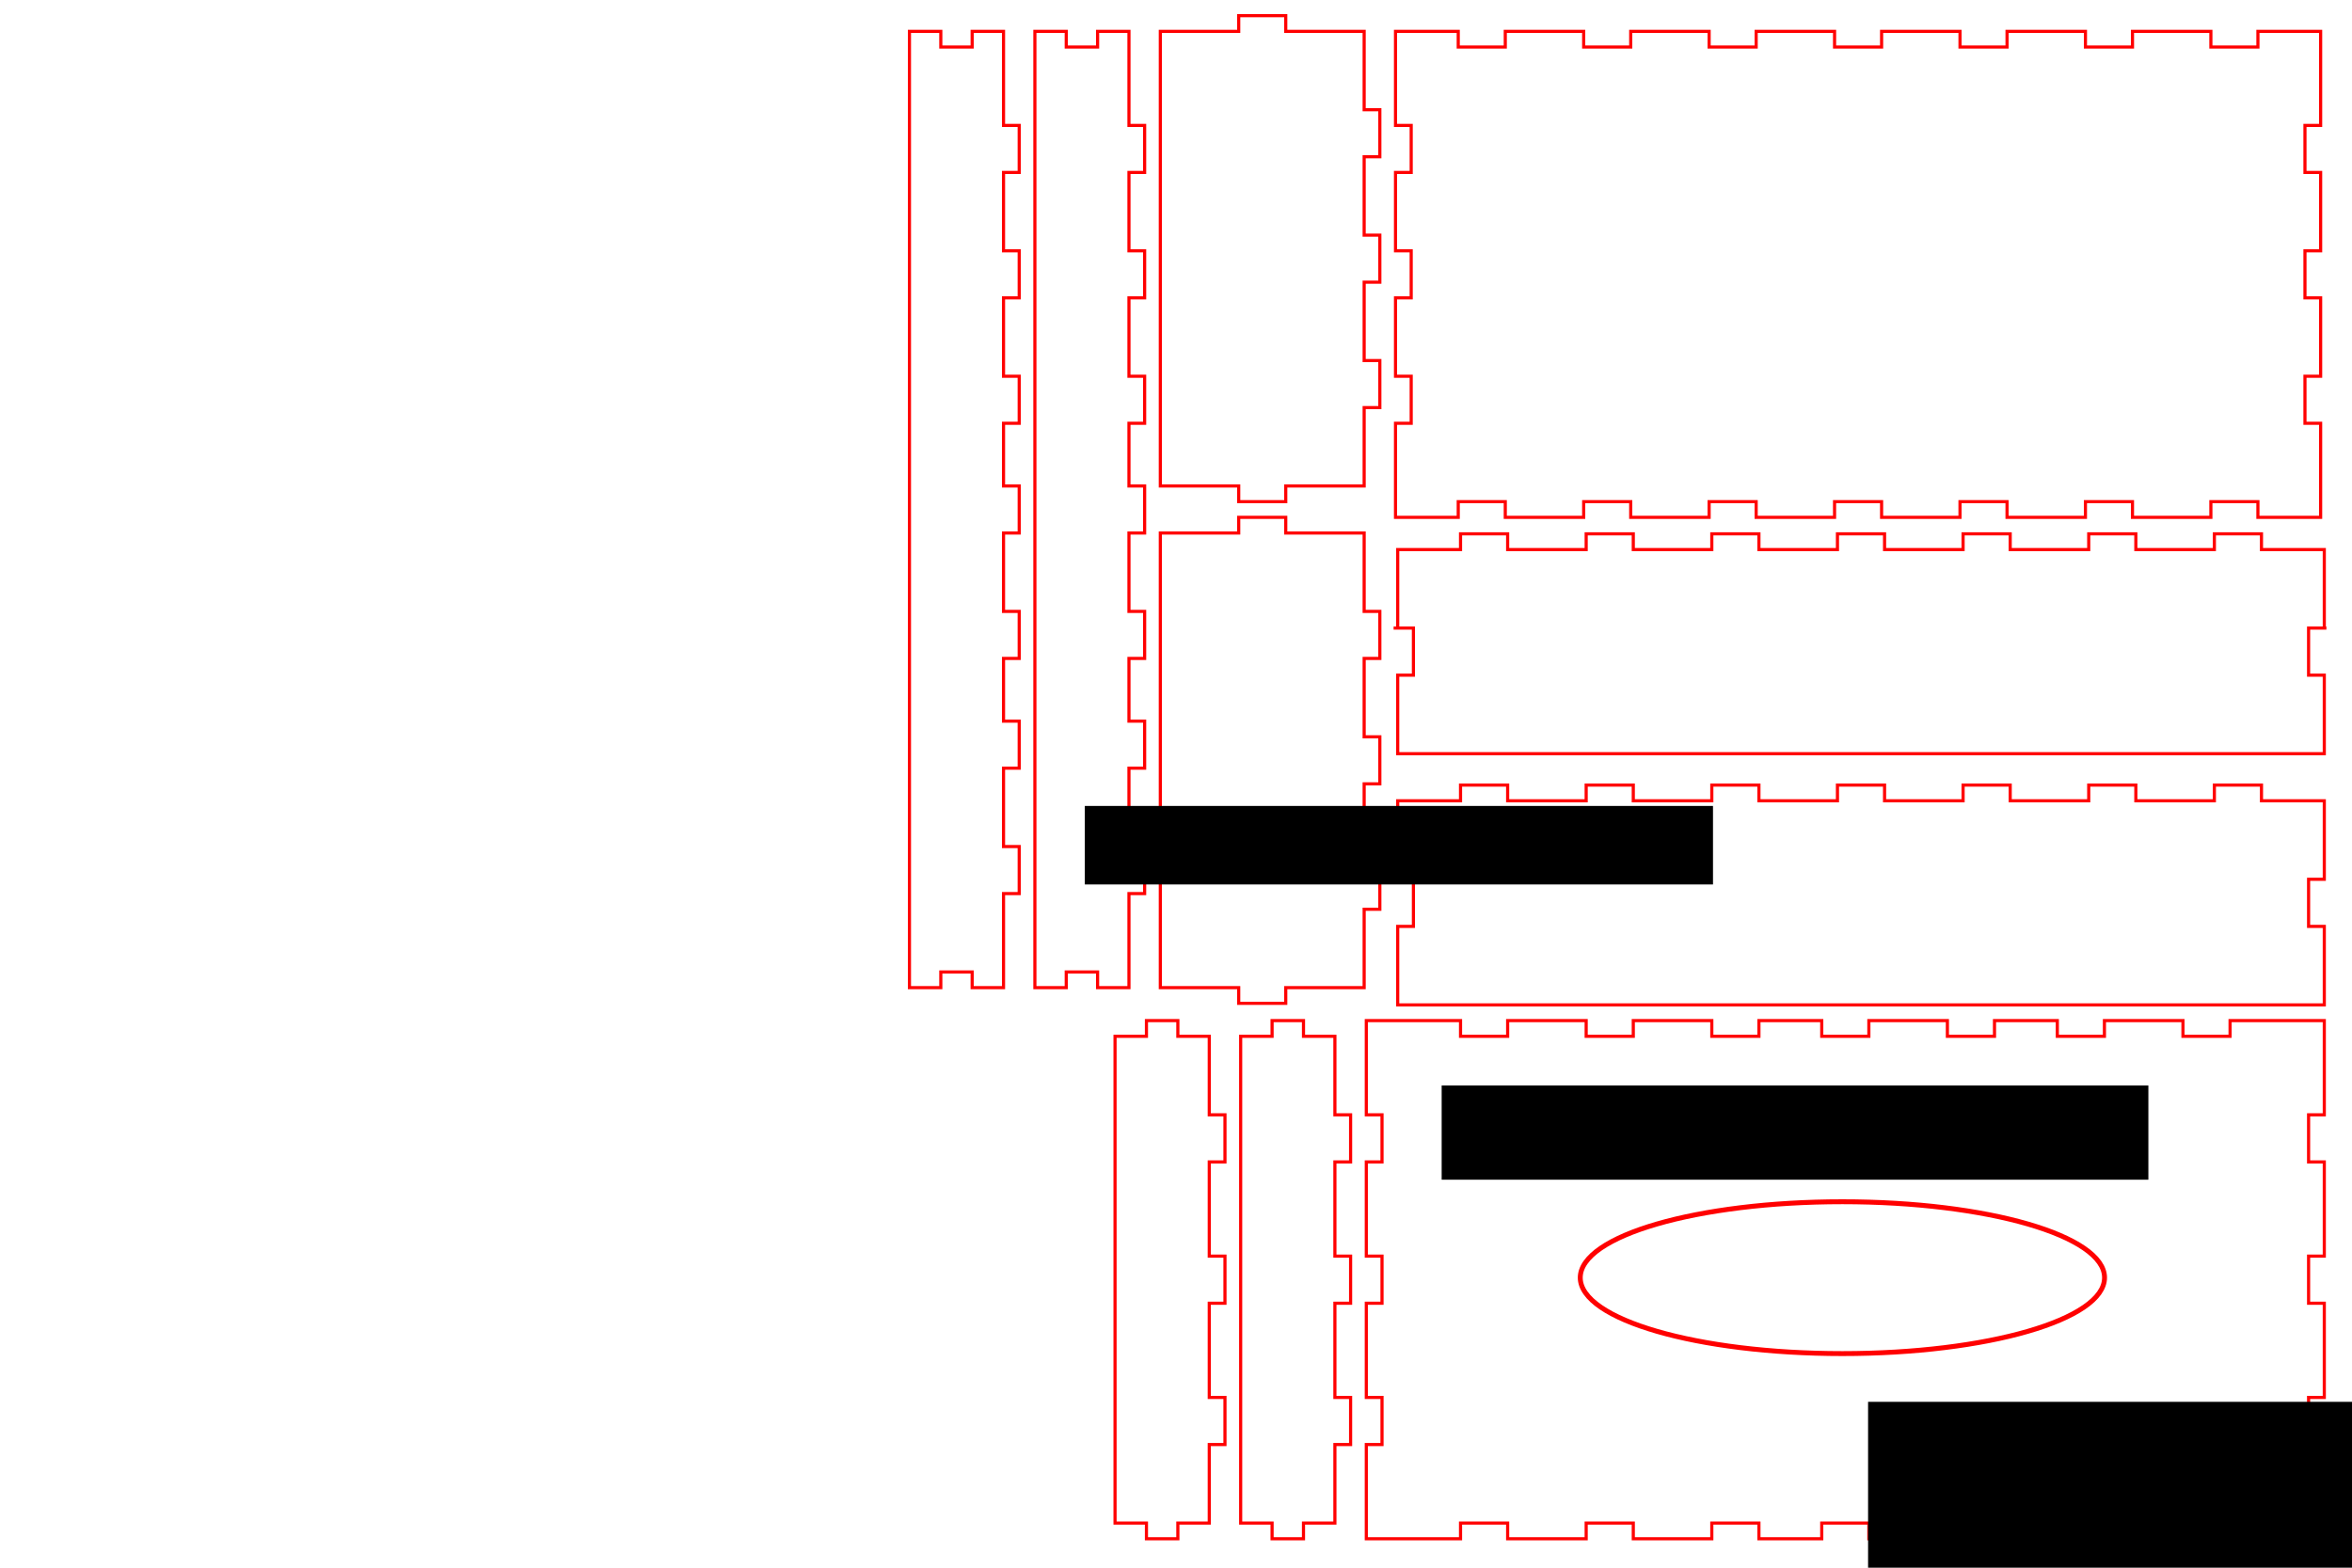 <?xml version="1.0" encoding="UTF-8" standalone="no"?>
<!-- Created with Inkscape (http://www.inkscape.org/) -->

<svg
   xmlns:dc="http://purl.org/dc/elements/1.1/"
   xmlns:cc="http://creativecommons.org/ns#"
   xmlns:rdf="http://www.w3.org/1999/02/22-rdf-syntax-ns#"
   xmlns:svg="http://www.w3.org/2000/svg"
   xmlns="http://www.w3.org/2000/svg"
   xmlns:sodipodi="http://sodipodi.sourceforge.net/DTD/sodipodi-0.dtd"
   xmlns:inkscape="http://www.inkscape.org/namespaces/inkscape"
   width="600mm"
   height="400mm"
   viewBox="0 0 600 400"
   version="1.1"
   id="svg8"
   inkscape:version="0.92.2 5c3e80d, 2017-08-06"
   sodipodi:docname="zakdoekdoosje.svg">
  <defs
     id="defs2" />
  <sodipodi:namedview
     id="base"
     pagecolor="#ffffff"
     bordercolor="#666666"
     borderopacity="1.0"
     inkscape:pageopacity="0.0"
     inkscape:pageshadow="2"
     inkscape:zoom="0.98994949"
     inkscape:cx="1736.792"
     inkscape:cy="611.47598"
     inkscape:document-units="mm"
     inkscape:current-layer="layer1"
     showgrid="true"
     inkscape:window-width="1920"
     inkscape:window-height="1102"
     inkscape:window-x="0"
     inkscape:window-y="1"
     inkscape:window-maximized="1"
     inkscape:measure-start="0,0"
     inkscape:measure-end="0,0">
    <inkscape:grid
       type="xygrid"
       id="grid10"
       spacingx="4"
       spacingy="4"
       units="mm"
       visible="true" />
  </sodipodi:namedview>
  <g
     inkscape:label="Laag 1"
     inkscape:groupmode="layer"
     id="layer1"
     transform="translate(0,103)">
    <path
       style="fill:none;fill-opacity:1;stroke:#ff0000;stroke-width:0.8;stroke-miterlimit:4;stroke-dasharray:none;stroke-dashoffset:0;stroke-opacity:1"
       d="m 356,-95 v 24 H 360 v 12 h -4 v 20 H 360 V -27 h -4 V -7 H 360 V 5 h -4 V 29 h 16 v -4 h 12 v 4 h 20 v -4 h 12 v 4 h 20 v -4 h 12 v 4 h 20 v -4 h 12 v 4 h 20 v -4 h 12 v 4 h 20 v -4 h 12 v 4 h 20 v -4 h 12 v 4 h 16 V 5 h -4 V -7 h 4 V -27 h -4 v -12 h 4 v -20 h -4 v -12 h 4 v -24 h -16 v 4 h -12 v -4 h -20 v 4 h -12 v -4 h -20 v 4 h -12 v -4 h -20 v 4 h -12 v -4 h -20 v 4 h -12 v -4 H 416 v 4 h -12 v -4 h -20 v 4 h -12 v -4 z"
       id="rect31"
       inkscape:connector-curvature="0" />
    <path
       style="fill:none;fill-opacity:1;stroke:#ff0000;stroke-width:0.8;stroke-miterlimit:4;stroke-dasharray:none;stroke-dashoffset:0;stroke-opacity:1"
       d="m 316,-99 v 4 h -20 v 4 108 4 h 20 V 25 H 328 v -4 h 20 V 17 1 h 4 V -11 h -4 v -20 h 4 v -12 h -4 v -20 h 4 v -12 h -4 v -16 -4 H 328 v -4 z"
       id="rect33"
       inkscape:connector-curvature="0" />
    <path
       id="rect35"
       transform="matrix(0.265,0,0,0.265,0,-103)"
       style="fill:none;fill-opacity:1;stroke:#ff0000;stroke-width:3.024;stroke-miterlimit:4;stroke-dasharray:none;stroke-dashoffset:0;stroke-opacity:1"
       d="m 1405.982,514.014 v 15.119 h -60.471 v 75.59 h -2.449 v 0.002 h 17.568 v 45.354 h -15.119 v 75.59 h 891.967 v -75.59 h -15.117 V 604.725 H 2238 v -0.002 h -0.523 v -75.59 h -60.471 v -15.119 h -45.355 v 15.119 h -75.59 v -15.119 h -45.355 v 15.119 h -75.59 v -15.119 h -45.353 v 15.119 h -75.592 v -15.119 h -45.353 v 15.119 h -75.592 v -15.119 h -45.353 v 15.119 h -75.59 v -15.119 h -45.355 v 15.119 h -75.59 v -15.119 z" />
    <path
       style="fill:none;fill-opacity:1;stroke:#ff0000;stroke-width:3.024;stroke-miterlimit:4;stroke-dasharray:none;stroke-dashoffset:0;stroke-opacity:1"
       d="M 1405.982 755.904 L 1405.982 771.023 L 1345.512 771.023 L 1345.512 846.613 L 1360.631 846.613 L 1360.631 891.969 L 1345.512 891.969 L 1345.512 967.559 L 2237.479 967.559 L 2237.479 891.969 L 2222.361 891.969 L 2222.361 846.613 L 2237.479 846.613 L 2237.479 771.023 L 2177.008 771.023 L 2177.008 755.904 L 2131.652 755.904 L 2131.652 771.023 L 2056.062 771.023 L 2056.062 755.904 L 2010.707 755.904 L 2010.707 771.023 L 1935.117 771.023 L 1935.117 755.904 L 1889.764 755.904 L 1889.764 771.023 L 1814.172 771.023 L 1814.172 755.904 L 1768.818 755.904 L 1768.818 771.023 L 1693.227 771.023 L 1693.227 755.904 L 1647.873 755.904 L 1647.873 771.023 L 1572.283 771.023 L 1572.283 755.904 L 1526.928 755.904 L 1526.928 771.023 L 1451.338 771.023 L 1451.338 755.904 L 1405.982 755.904 z "
       transform="matrix(0.265,0,0,0.265,0,-103)"
       id="path130" />
    <path
       id="path135"
       style="fill:none;fill-opacity:1;stroke:#ff0000;stroke-width:0.8;stroke-miterlimit:4;stroke-dasharray:none;stroke-dashoffset:0;stroke-opacity:1"
       d="m 316,29 v 4 H 296 V 149 h 20 v 4 h 12 v -4 H 348 v -20 h 4 V 117 H 348 V 97 h 4 V 85 H 348 V 65 h 4 V 53 H 348 V 33 h -20 v -4 z"
       inkscape:connector-curvature="0"
       sodipodi:nodetypes="ccccccccccccccccccccccccc" />
    <path
       style="fill:none;fill-opacity:1;stroke:#ff0000;stroke-width:3.024;stroke-miterlimit:4;stroke-dasharray:none;stroke-dashoffset:0;stroke-opacity:1"
       d="M 1315.275 982.678 L 1315.275 1073.387 L 1330.395 1073.387 L 1330.395 1118.74 L 1315.275 1118.74 L 1315.275 1209.449 L 1330.395 1209.449 L 1330.395 1254.803 L 1315.275 1254.803 L 1315.275 1345.512 L 1330.395 1345.512 L 1330.395 1390.865 L 1315.275 1390.865 L 1315.275 1481.574 L 1405.984 1481.574 L 1405.984 1466.457 L 1451.338 1466.457 L 1451.338 1481.574 L 1526.93 1481.574 L 1526.93 1466.457 L 1572.283 1466.457 L 1572.283 1481.574 L 1647.873 1481.574 L 1647.873 1466.457 L 1693.228 1466.457 L 1693.228 1481.574 L 1753.701 1481.574 L 1753.701 1466.457 L 1799.055 1466.457 L 1799.055 1481.574 L 1874.647 1481.574 L 1874.647 1466.457 L 1920 1466.457 L 1920 1481.574 L 1995.59 1481.574 L 1995.59 1466.457 L 2040.945 1466.457 L 2040.945 1481.574 L 2101.418 1481.574 L 2101.418 1466.457 L 2146.771 1466.457 L 2146.771 1481.574 L 2237.481 1481.574 L 2237.481 1390.865 L 2222.361 1390.865 L 2222.361 1345.512 L 2237.481 1345.512 L 2237.481 1254.803 L 2222.361 1254.803 L 2222.361 1209.449 L 2237.481 1209.449 L 2237.481 1118.74 L 2222.361 1118.74 L 2222.361 1073.387 L 2237.481 1073.387 L 2237.481 982.678 L 2146.771 982.678 L 2146.771 997.795 L 2101.418 997.795 L 2101.418 982.678 L 2025.826 982.678 L 2025.826 997.795 L 1980.473 997.795 L 1980.473 982.678 L 1920 982.678 L 1920 997.795 L 1874.647 997.795 L 1874.647 982.678 L 1799.055 982.678 L 1799.055 997.795 L 1753.701 997.795 L 1753.701 982.678 L 1693.228 982.678 L 1693.228 997.795 L 1647.873 997.795 L 1647.873 982.678 L 1572.283 982.678 L 1572.283 997.795 L 1526.93 997.795 L 1526.93 982.678 L 1451.338 982.678 L 1451.338 997.795 L 1405.984 997.795 L 1405.984 982.678 L 1315.275 982.678 z "
       id="rect137"
       transform="matrix(0.265,0,0,0.265,0,-103)" />
    <path
       style="fill:none;fill-opacity:1;stroke:#ff0000;stroke-width:3.024;stroke-miterlimit:4;stroke-dasharray:none;stroke-dashoffset:0;stroke-opacity:1"
       d="M 1224.566 982.678 L 1224.566 997.795 L 1194.33 997.795 L 1194.33 1466.457 L 1224.566 1466.457 L 1224.566 1481.574 L 1254.803 1481.574 L 1254.803 1466.457 L 1285.039 1466.457 L 1285.039 1390.865 L 1300.156 1390.865 L 1300.156 1345.512 L 1285.039 1345.512 L 1285.039 1254.803 L 1300.156 1254.803 L 1300.156 1209.449 L 1285.039 1209.449 L 1285.039 1118.74 L 1300.156 1118.74 L 1300.156 1073.387 L 1285.039 1073.387 L 1285.039 997.795 L 1254.803 997.795 L 1254.803 982.678 L 1224.566 982.678 z "
       transform="matrix(0.265,0,0,0.265,0,-103)"
       id="rect139" />
    <path
       style="fill:none;fill-opacity:1;stroke:#ff0000;stroke-width:3.024;stroke-miterlimit:4;stroke-dasharray:none;stroke-dashoffset:0;stroke-opacity:1"
       d="M 1103.621 982.678 L 1103.621 997.795 L 1073.387 997.795 L 1073.387 1466.457 L 1103.621 1466.457 L 1103.621 1481.574 L 1133.857 1481.574 L 1133.857 1466.457 L 1164.094 1466.457 L 1164.094 1390.865 L 1179.211 1390.865 L 1179.211 1345.512 L 1164.094 1345.512 L 1164.094 1254.803 L 1179.211 1254.803 L 1179.211 1209.449 L 1164.094 1209.449 L 1164.094 1118.74 L 1179.211 1118.74 L 1179.211 1073.387 L 1164.094 1073.387 L 1164.094 997.795 L 1133.857 997.795 L 1133.857 982.678 L 1103.621 982.678 z "
       transform="matrix(0.265,0,0,0.265,0,-103)"
       id="path210" />
    <path
       style="fill:none;fill-opacity:1;stroke:#ff0000;stroke-width:0.8;stroke-miterlimit:4;stroke-dasharray:none;stroke-dashoffset:0;stroke-opacity:1"
       d="m 264,-95 v 4 236 4 h 8 v -4 h 8 v 4 h 8 v -24 h 4 v -12 h -4 V 92.999 h 4 V 81 h -4 V 65 h 4 V 52.999 h -4 V 32.999 h 4 V 21 h -4 V 5 h 4 V -7.001 h -4 V -27 h 4 v -12 h -4 v -20 h 4 v -12 h -4 v -24 h -8 v 4 h -8 v -4 z"
       id="path6334"
       inkscape:connector-curvature="0" />
    <path
       id="path6360"
       d="m 232,-95 v 4 236 4 h 8 v -4 h 8 v 4 h 8 V 125 H 260 v -12 h -4 V 93 H 260 V 81 h -4 V 65 H 260 V 52.999 h -4 V 33 H 260 V 21 h -4 V 5 H 260 V -7 h -4 V -27 H 260 v -12 h -4 V -59 H 260 v -12 h -4 v -24 h -8 v 4 h -8 v -4 z"
       style="fill:none;fill-opacity:1;stroke:#ff0000;stroke-width:0.8;stroke-miterlimit:4;stroke-dasharray:none;stroke-dashoffset:0;stroke-opacity:1"
       inkscape:connector-curvature="0" />
    <ellipse
       style="fill:none;fill-opacity:0.223;stroke:#ff0000;stroke-width:1.253;stroke-miterlimit:4;stroke-dasharray:none;stroke-dashoffset:0;stroke-opacity:1"
       id="path7230"
       cx="470"
       cy="223"
       rx="66.873"
       ry="19.373" />
    <flowRoot
       xml:space="preserve"
       id="flowRoot824"
       style="font-style:normal;font-weight:normal;font-size:40px;line-height:1.25;font-family:sans-serif;letter-spacing:0px;word-spacing:0px;fill:#000000;fill-opacity:1;stroke:none"
       transform="matrix(0.265,0,0,0.265,-8.82,-106.475)"><flowRegion
         id="flowRegion826"><rect
           id="rect828"
           width="680.315"
           height="90.709"
           x="1421.102"
           y="1058.268" /></flowRegion><flowPara
         id="flowPara830"
         style="font-style:normal;font-variant:normal;font-weight:normal;font-stretch:normal;font-size:64px;font-family:Mahdalena;-inkscape-font-specification:Mahdalena">Voor mama Marlies</flowPara></flowRoot>    <flowRoot
       transform="matrix(0.265,0,0,0.265,99.959,-25.759)"
       style="font-style:normal;font-weight:normal;font-size:40px;line-height:1.25;font-family:sans-serif;letter-spacing:0px;word-spacing:0px;fill:#000000;fill-opacity:1;stroke:none"
       id="flowRoot838"
       xml:space="preserve"><flowRegion
         id="flowRegion834"><rect
           y="1058.268"
           x="1421.102"
           height="164.45"
           width="710.98"
           id="rect832" /></flowRegion><flowPara
         style="font-style:normal;font-variant:normal;font-weight:normal;font-stretch:normal;font-size:53.333px;font-family:Mahdalena;-inkscape-font-specification:Mahdalena"
         id="flowPara836">Moederdag 2019</flowPara></flowRoot>    <flowRoot
       xml:space="preserve"
       id="flowRoot840"
       style="font-style:normal;font-weight:normal;font-size:40px;line-height:1.25;font-family:sans-serif;letter-spacing:0px;word-spacing:0px;fill:#000000;fill-opacity:1;stroke:none"
       transform="matrix(-0.265,0,0,-0.265,809.575,230.841)"><flowRegion
         id="flowRegion842"><rect
           id="rect844"
           width="604.724"
           height="75.591"
           x="1405.984"
           y="408.189" /></flowRegion><flowPara
         id="flowPara846"
         style="font-style:normal;font-variant:normal;font-weight:normal;font-stretch:normal;font-size:64px;font-family:'NO STRESS PERSONAL USE';-inkscape-font-specification:'NO STRESS PERSONAL USE'">Created with love</flowPara></flowRoot>  </g>
</svg>
